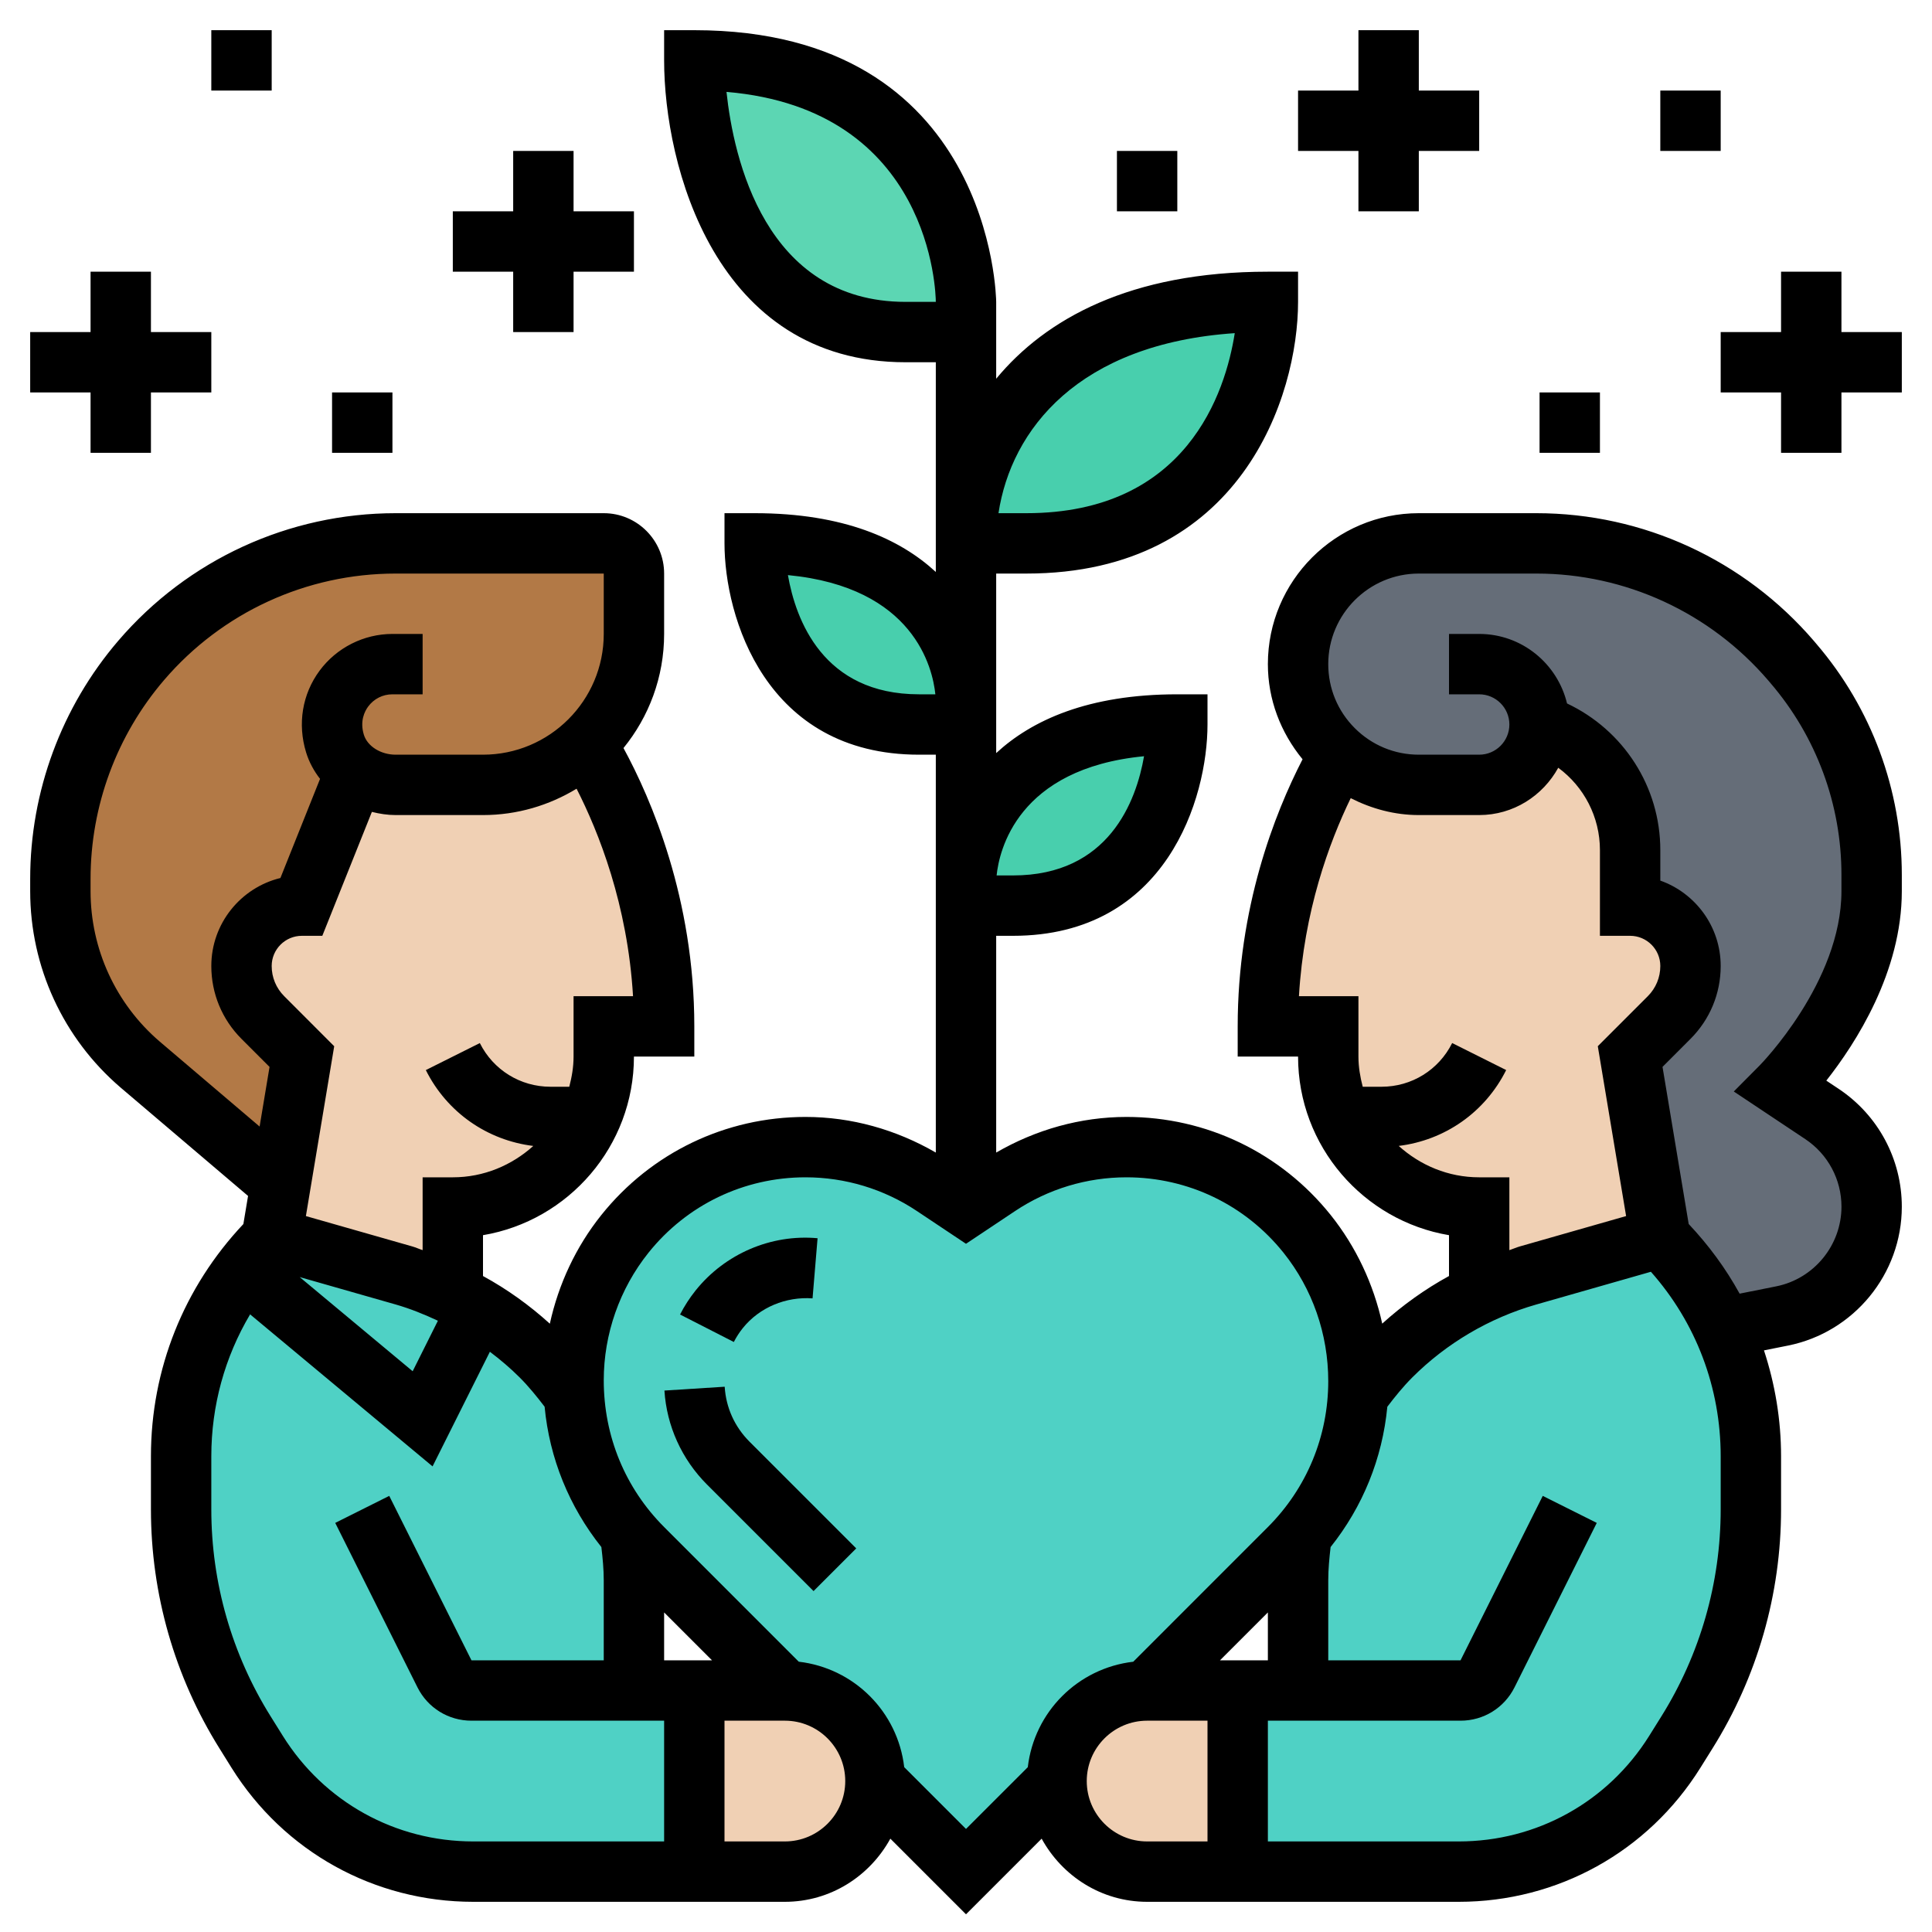 <?xml version="1.0"?>
<svg xmlns="http://www.w3.org/2000/svg" xmlns:xlink="http://www.w3.org/1999/xlink" xmlns:svgjs="http://svgjs.com/svgjs" version="1.1" width="512" height="512" x="0" y="0" viewBox="0 0 64 64" style="enable-background:new 0 0 512 512" xml:space="preserve" class=""><g><g xmlns="http://www.w3.org/2000/svg"><g><g><path d="m15.84 43.31-1.84 3.69-5.9-4.92-.02-.02c.28-.37.59-.73.92-1.06l4.38 1.25c.56.16 1.1.36 1.62.62.29.13.57.28.84.44z" fill="#4fd1c5" data-original="#3bafda" style="" class=""/></g><g><path d="m23 56v6h-7.32c-2.91 0-5.62-1.5-7.16-3.97l-.4-.64c-1.39-2.21-2.12-4.78-2.12-7.39v-1.76c0-2.24.74-4.41 2.08-6.18l.02.02 5.9 4.92 1.84-3.69c.76.44 1.46.99 2.08 1.61.4.4.77.83 1.09 1.28h.01c.09 1.71.75 3.35 1.88 4.65l-.01.01c.07.49.11.99.11 1.49v3.65z" fill="#4fd1c5" data-original="#4fc1e9" style="" class=""/></g><g><path d="m11.78 25.56-.01.01-1.77 4.43c-.55 0-1.05.22-1.41.59-.37.36-.59.86-.59 1.41 0 .64.25 1.25.71 1.71l1.29 1.29-.7 4.22-4.66-3.96c-1.68-1.43-2.64-3.53-2.64-5.74v-.4c0-1.33.24-2.64.69-3.86.45-1.23 1.13-2.38 1.99-3.38 2.11-2.46 5.18-3.88 8.42-3.88h6.9c.55 0 1 .45 1 1v2c0 1.44-.61 2.73-1.58 3.64-.89.85-2.1 1.36-3.42 1.36h-2.89c-.48 0-.96-.15-1.33-.44z" fill="#b27946" data-original="#b27946" style="" class=""/></g><g><path d="m43 56v-3.65c0-.5.04-1 .11-1.49l-.01-.01c1.13-1.3 1.79-2.94 1.88-4.65h.01c.32-.45.69-.88 1.09-1.28.85-.85 1.84-1.55 2.92-2.05.52-.26 1.06-.46 1.62-.62l4.38-1.25c.87.87 1.57 1.89 2.07 2.99h.01c.6 1.33.92 2.77.92 4.25v1.76c0 2.61-.73 5.18-2.12 7.39l-.4.64c-1.54 2.47-4.25 3.97-7.16 3.97h-7.32v-6z" fill="#4fd1c5" data-original="#fcd770" style="" class=""/></g><g><path d="m51 24c0 .55-.22 1.05-.59 1.41-.36.37-.86.59-1.41.59h-2c-1.01 0-1.93-.38-2.64-1-.83-.73-1.36-1.8-1.36-3 0-1.1.45-2.1 1.17-2.83.73-.72 1.73-1.17 2.83-1.17h3.9c3.23 0 6.31 1.42 8.43 3.89l.08.09c1.67 1.95 2.59 4.43 2.59 7v.54c0 3.48-3 6.48-3 6.48l1.36.9c1.02.69 1.64 1.84 1.64 3.07 0 .88-.31 1.7-.84 2.34-.52.65-1.26 1.11-2.13 1.28l-1.95.4h-.01c-.5-1.1-1.2-2.12-2.07-2.99l-1-6 1.29-1.29c.46-.46.71-1.07.71-1.71 0-.55-.22-1.05-.59-1.41-.36-.37-.86-.59-1.41-.59v-1.84c0-1.89-1.21-3.56-3-4.16z" fill="#656d78" data-original="#656d78" style="" class=""/></g><g><path d="m45 45.72v.03c0 .15 0 .3-.02.45-.09 1.71-.75 3.35-1.88 4.65-.12.15-.26.31-.4.45l-4.7 4.7c-1.66 0-3 1.34-3 3l-3 3-3-3c0-1.66-1.34-3-3-3l-4.7-4.7c-.14-.14-.28-.3-.4-.45-1.13-1.3-1.79-2.94-1.88-4.65-.02-.15-.02-.3-.02-.45v-.03c0-1.76.6-3.47 1.7-4.85.72-.91 1.64-1.62 2.66-2.11 1.02-.5 2.16-.76 3.32-.76 1.51 0 2.99.45 4.25 1.29l1.07.71 1.07-.71c1.26-.84 2.74-1.29 4.25-1.29 1.16 0 2.3.26 3.32.76 1.02.49 1.94 1.2 2.66 2.11 1.1 1.38 1.7 3.09 1.7 4.85z" fill="#4fd1c5" data-original="#ff826e" style="" class=""/></g><g><path d="m41 56v6h-3c-.83 0-1.58-.34-2.12-.88s-.88-1.29-.88-2.12c0-1.66 1.34-3 3-3z" fill="#f0d0b4" data-original="#f0d0b4" style="" class=""/></g><g><path d="m26 56c1.66 0 3 1.34 3 3 0 .83-.34 1.58-.88 2.12s-1.29.88-2.12.88h-3v-6z" fill="#f0d0b4" data-original="#f0d0b4" style="" class=""/></g><g><path d="m19.58 37c-.77 1.76-2.53 3-4.58 3v2.86.01c-.52-.26-1.06-.46-1.62-.62l-4.38-1.25.3-1.78.7-4.22-1.29-1.29c-.46-.46-.71-1.07-.71-1.71 0-.55.22-1.05.59-1.41.36-.37.86-.59 1.41-.59l1.77-4.43.01-.01c.37.29.85.44 1.33.44h2.89c1.32 0 2.53-.51 3.42-1.36.83 1.36 2.58 4.78 2.58 9.36h-2v1c0 .71-.15 1.39-.42 2z" fill="#f0d0b4" data-original="#f0d0b4" style="" class=""/></g><g><path d="m51 24c1.79.6 3 2.27 3 4.16v1.84c.55 0 1.05.22 1.41.59.37.36.59.86.59 1.41 0 .64-.25 1.25-.71 1.71l-1.29 1.29 1 6-4.38 1.25c-.56.16-1.1.36-1.62.62v-.01-2.86c-2.05 0-3.81-1.24-4.58-3-.27-.61-.42-1.29-.42-2v-1h-2c0-4.22 1.48-7.45 2.36-8.99v-.01c.71.62 1.63 1 2.64 1h2c.55 0 1.05-.22 1.41-.59.37-.36.59-.86.59-1.41z" fill="#f0d0b4" data-original="#f0d0b4" style="" class=""/></g><g><path d="m39 24s0 6-5.44 6h-1.56v-.78s0-5.22 7-5.22z" fill="#48cfad" data-original="#48cfad" style="" class=""/></g><g><path d="m25 18c7 0 7 5.22 7 5.22v.78h-1.56c-5.44 0-5.44-6-5.44-6z" fill="#48cfad" data-original="#48cfad" style="" class=""/></g><g><path d="m42 10s0 8-8 8h-2c0-3 2-8 10-8z" fill="#48cfad" data-original="#48cfad" style="" class=""/></g><g><path d="m32 10v1h-2c-7 0-7-9-7-9 9 0 9 8 9 8z" fill="#5cd6b3" data-original="#5cd6b3" style="" class=""/></g></g><g><path d="m60.094 21.239c-2.31-2.694-5.663-4.239-9.199-4.239h-3.895c-2.757 0-5 2.243-5 5 0 1.167.418 2.261 1.149 3.152-.927 1.8-2.149 4.914-2.149 8.848v1h2c0 2.968 2.166 5.439 5 5.917v1.353c-.797.435-1.537.966-2.212 1.577-.288-1.307-.865-2.545-1.708-3.599-1.652-2.063-4.116-3.248-6.761-3.248-1.528 0-3.004.42-4.319 1.18v-7.18h.556c5.097 0 6.444-4.579 6.444-7v-1h-1c-2.961 0-4.825.863-6 1.947v-5.947h1c7.119 0 9-5.887 9-9v-1h-1c-4.572 0-7.367 1.573-9 3.546v-2.546c0-.09-.114-9-10-9h-1v1c0 3.459 1.672 10 8 10h1v6 .947c-1.175-1.084-3.039-1.947-6-1.947h-1v1c0 2.421 1.347 7 6.444 7h.556v13.18c-1.315-.76-2.79-1.18-4.319-1.18-2.645 0-5.109 1.185-6.761 3.249-.841 1.051-1.418 2.287-1.706 3.6-.675-.612-1.415-1.143-2.214-1.579v-1.353c2.834-.478 5-2.949 5-5.917h2v-1c0-4.234-1.432-7.539-2.346-9.22.84-1.032 1.346-2.348 1.346-3.78v-2c0-1.103-.897-2-2-2h-6.895c-3.536 0-6.885 1.54-9.187 4.226-1.881 2.194-2.918 4.997-2.918 7.889v.406c0 2.503 1.09 4.873 2.993 6.504l4.224 3.592-.155.931c-1.971 2.092-3.062 4.807-3.062 7.694v1.758c0 2.806.786 5.545 2.272 7.921l.401.644c1.737 2.777 4.729 4.435 8.004 4.435h10.323c1.511 0 2.814-.852 3.494-2.092l2.506 2.506 2.506-2.506c.68 1.24 1.983 2.092 3.494 2.092h10.323c3.275 0 6.267-1.658 8.003-4.437l.401-.642c1.487-2.376 2.273-5.115 2.273-7.921v-1.758c0-1.211-.199-2.39-.566-3.509l.796-.159c2.184-.438 3.77-2.372 3.77-4.6 0-1.571-.781-3.03-2.088-3.902l-.413-.275c.975-1.237 2.501-3.601 2.501-6.276v-.539c.001-2.806-1.003-5.523-2.83-7.653zm-22.196 3.812c-.258 1.486-1.165 3.949-4.342 3.949h-.542c.084-.813.679-3.542 4.884-3.949zm3.005-14.015c-.307 1.955-1.586 5.964-6.903 5.964h-.924c.421-2.771 2.647-5.613 7.827-5.964zm-10.903-1.036c-4.664 0-5.703-4.78-5.934-6.956 6.808.578 6.932 6.686 6.934 6.956zm19 29c-1.028 0-1.956-.4-2.666-1.04 1.526-.187 2.859-1.111 3.56-2.513l-1.789-.895c-.446.893-1.343 1.448-2.341 1.448h-.622c-.084-.322-.142-.653-.142-1v-2h-1.971c.166-2.818.998-5.082 1.715-6.56.694.352 1.455.56 2.256.56h2c1.132 0 2.108-.638 2.619-1.567.852.627 1.381 1.63 1.381 2.729v2.838h1c.551 0 1 .448 1 1 0 .378-.147.732-.414 1l-1.657 1.657.938 5.627-3.526 1.007c-.116.033-.226.085-.341.122v-2.413zm-8.586 16 1.586-1.586v1.586zm-9.97-32c-3.178 0-4.085-2.465-4.343-3.949 4.181.4 4.795 3.082 4.884 3.949zm-8.444 32v-1.586l1.586 1.586zm-8.892-11.787c.482.138.946.327 1.398.538l-.836 1.673-3.742-3.119zm5.892-10.213v2c0 .347-.058.678-.142 1h-.622c-.998 0-1.895-.555-2.341-1.447l-1.789.895c.701 1.402 2.034 2.326 3.56 2.513-.71.639-1.638 1.039-2.666 1.039h-1v2.412c-.116-.037-.226-.089-.342-.122l-3.525-1.006.938-5.626-1.656-1.658c-.268-.268-.415-.622-.415-1 0-.552.449-1 1-1h.677l1.642-4.105c.254.063.517.105.788.105h2.893c1.135 0 2.194-.323 3.1-.873.731 1.434 1.69 3.836 1.87 6.873zm-13.708 1.504c-1.457-1.248-2.292-3.064-2.292-4.983v-.406c0-2.416.865-4.756 2.437-6.589 1.921-2.241 4.716-3.526 7.668-3.526h6.895v2c0 2.206-1.794 4-4 4h-2.893c-.493 0-.937-.278-1.054-.662-.139-.454.029-.778.142-.931.191-.259.484-.407.805-.407h1v-2h-1c-.948 0-1.85.455-2.414 1.218-.573.775-.736 1.762-.446 2.706.099.322.259.616.462.877l-1.313 3.284c-1.312.32-2.289 1.506-2.289 2.915 0 .911.355 1.769 1 2.414l.929.929-.329 1.975zm4.078 23.001-.402-.644c-1.287-2.058-1.968-4.431-1.968-6.861v-1.758c0-1.681.449-3.293 1.285-4.702l6.044 5.036 1.899-3.797c.347.262.68.544.988.852.3.301.568.632.825.968.161 1.708.813 3.31 1.88 4.649.043.365.079.734.079 1.102v2.65h-4.382l-2.724-5.447-1.789.895 2.724 5.447c.341.681 1.026 1.105 1.789 1.105h6.382v4h-6.323c-2.581 0-4.939-1.307-6.307-3.495zm16.63 3.495h-2v-4h2c1.103 0 2 .897 2 2s-.897 2-2 2zm3.953-2.461c-.214-1.834-1.659-3.279-3.493-3.493l-4.456-4.457c-1.292-1.291-2.004-3.01-2.004-4.867 0-1.529.526-3.029 1.481-4.223 1.271-1.588 3.166-2.499 5.2-2.499 1.319 0 2.597.387 3.694 1.118l1.625 1.084 1.625-1.084c1.097-.731 2.375-1.118 3.694-1.118 2.034 0 3.929.911 5.2 2.499.955 1.193 1.481 2.693 1.481 4.252 0 1.828-.712 3.547-2.004 4.839l-4.456 4.457c-1.834.214-3.279 1.659-3.493 3.493l-2.047 2.046zm6.047.461c0-1.103.897-2 2-2h2v4h-2c-1.103 0-2-.897-2-2zm21-9c0 2.43-.681 4.803-1.968 6.862l-.401.642c-1.369 2.189-3.727 3.496-6.308 3.496h-6.323v-4h6.382c.763 0 1.448-.424 1.789-1.105l2.724-5.447-1.789-.895-2.724 5.447h-4.382v-2.65c0-.368.036-.736.078-1.102 1.063-1.334 1.715-2.931 1.879-4.648.257-.337.525-.668.825-.969 1.139-1.138 2.56-1.974 4.108-2.417l3.798-1.085c1.496 1.689 2.312 3.839 2.312 6.113zm4-20.479c0 3.011-2.681 5.745-2.708 5.772l-.858.864 2.369 1.578c.75.5 1.198 1.337 1.198 2.238 0 1.277-.91 2.388-2.162 2.639l-1.212.242c-.455-.83-1.023-1.602-1.687-2.307l-.867-5.205.927-.928c.645-.646 1-1.503 1-2.414 0-1.304-.836-2.416-2-2.829v-1.009c0-2.104-1.222-3.977-3.09-4.859-.316-1.318-1.497-2.303-2.91-2.303h-1v2h1c.551 0 1 .448 1 1s-.449 1-1 1h-2c-.801 0-1.555-.313-2.121-.879-.567-.566-.879-1.319-.879-2.121 0-1.654 1.346-3 3-3h3.895c2.951 0 5.751 1.291 7.681 3.541l.076.09c1.516 1.767 2.35 4.022 2.348 6.351z" fill="#000000" data-original="#000000" style="" class=""/><path d="m24.604 43.998c.557-.696 1.436-1.05 2.313-.988l.166-1.992c-1.538-.141-3.067.515-4.04 1.73-.198.248-.372.516-.515.797l1.781.91c.082-.161.182-.315.295-.457z" fill="#000000" data-original="#000000" style="" class=""/><path d="m24.006 45.937-1.996.127c.074 1.172.575 2.277 1.409 3.112l3.531 3.531 1.414-1.414-3.531-3.531c-.497-.497-.783-1.129-.827-1.825z" fill="#000000" data-original="#000000" style="" class=""/><path d="m61 11v-2h-2v2h-2v2h2v2h2v-2h2v-2z" fill="#000000" data-original="#000000" style="" class=""/><path d="m45 7h2v-2h2v-2h-2v-2h-2v2h-2v2h2z" fill="#000000" data-original="#000000" style="" class=""/><path d="m37 5h2v2h-2z" fill="#000000" data-original="#000000" style="" class=""/><path d="m51 13h2v2h-2z" fill="#000000" data-original="#000000" style="" class=""/><path d="m55 3h2v2h-2z" fill="#000000" data-original="#000000" style="" class=""/><path d="m3 15h2v-2h2v-2h-2v-2h-2v2h-2v2h2z" fill="#000000" data-original="#000000" style="" class=""/><path d="m17 11h2v-2h2v-2h-2v-2h-2v2h-2v2h2z" fill="#000000" data-original="#000000" style="" class=""/><path d="m11 13h2v2h-2z" fill="#000000" data-original="#000000" style="" class=""/><path d="m7 1h2v2h-2z" fill="#000000" data-original="#000000" style="" class=""/></g></g></g></svg>
